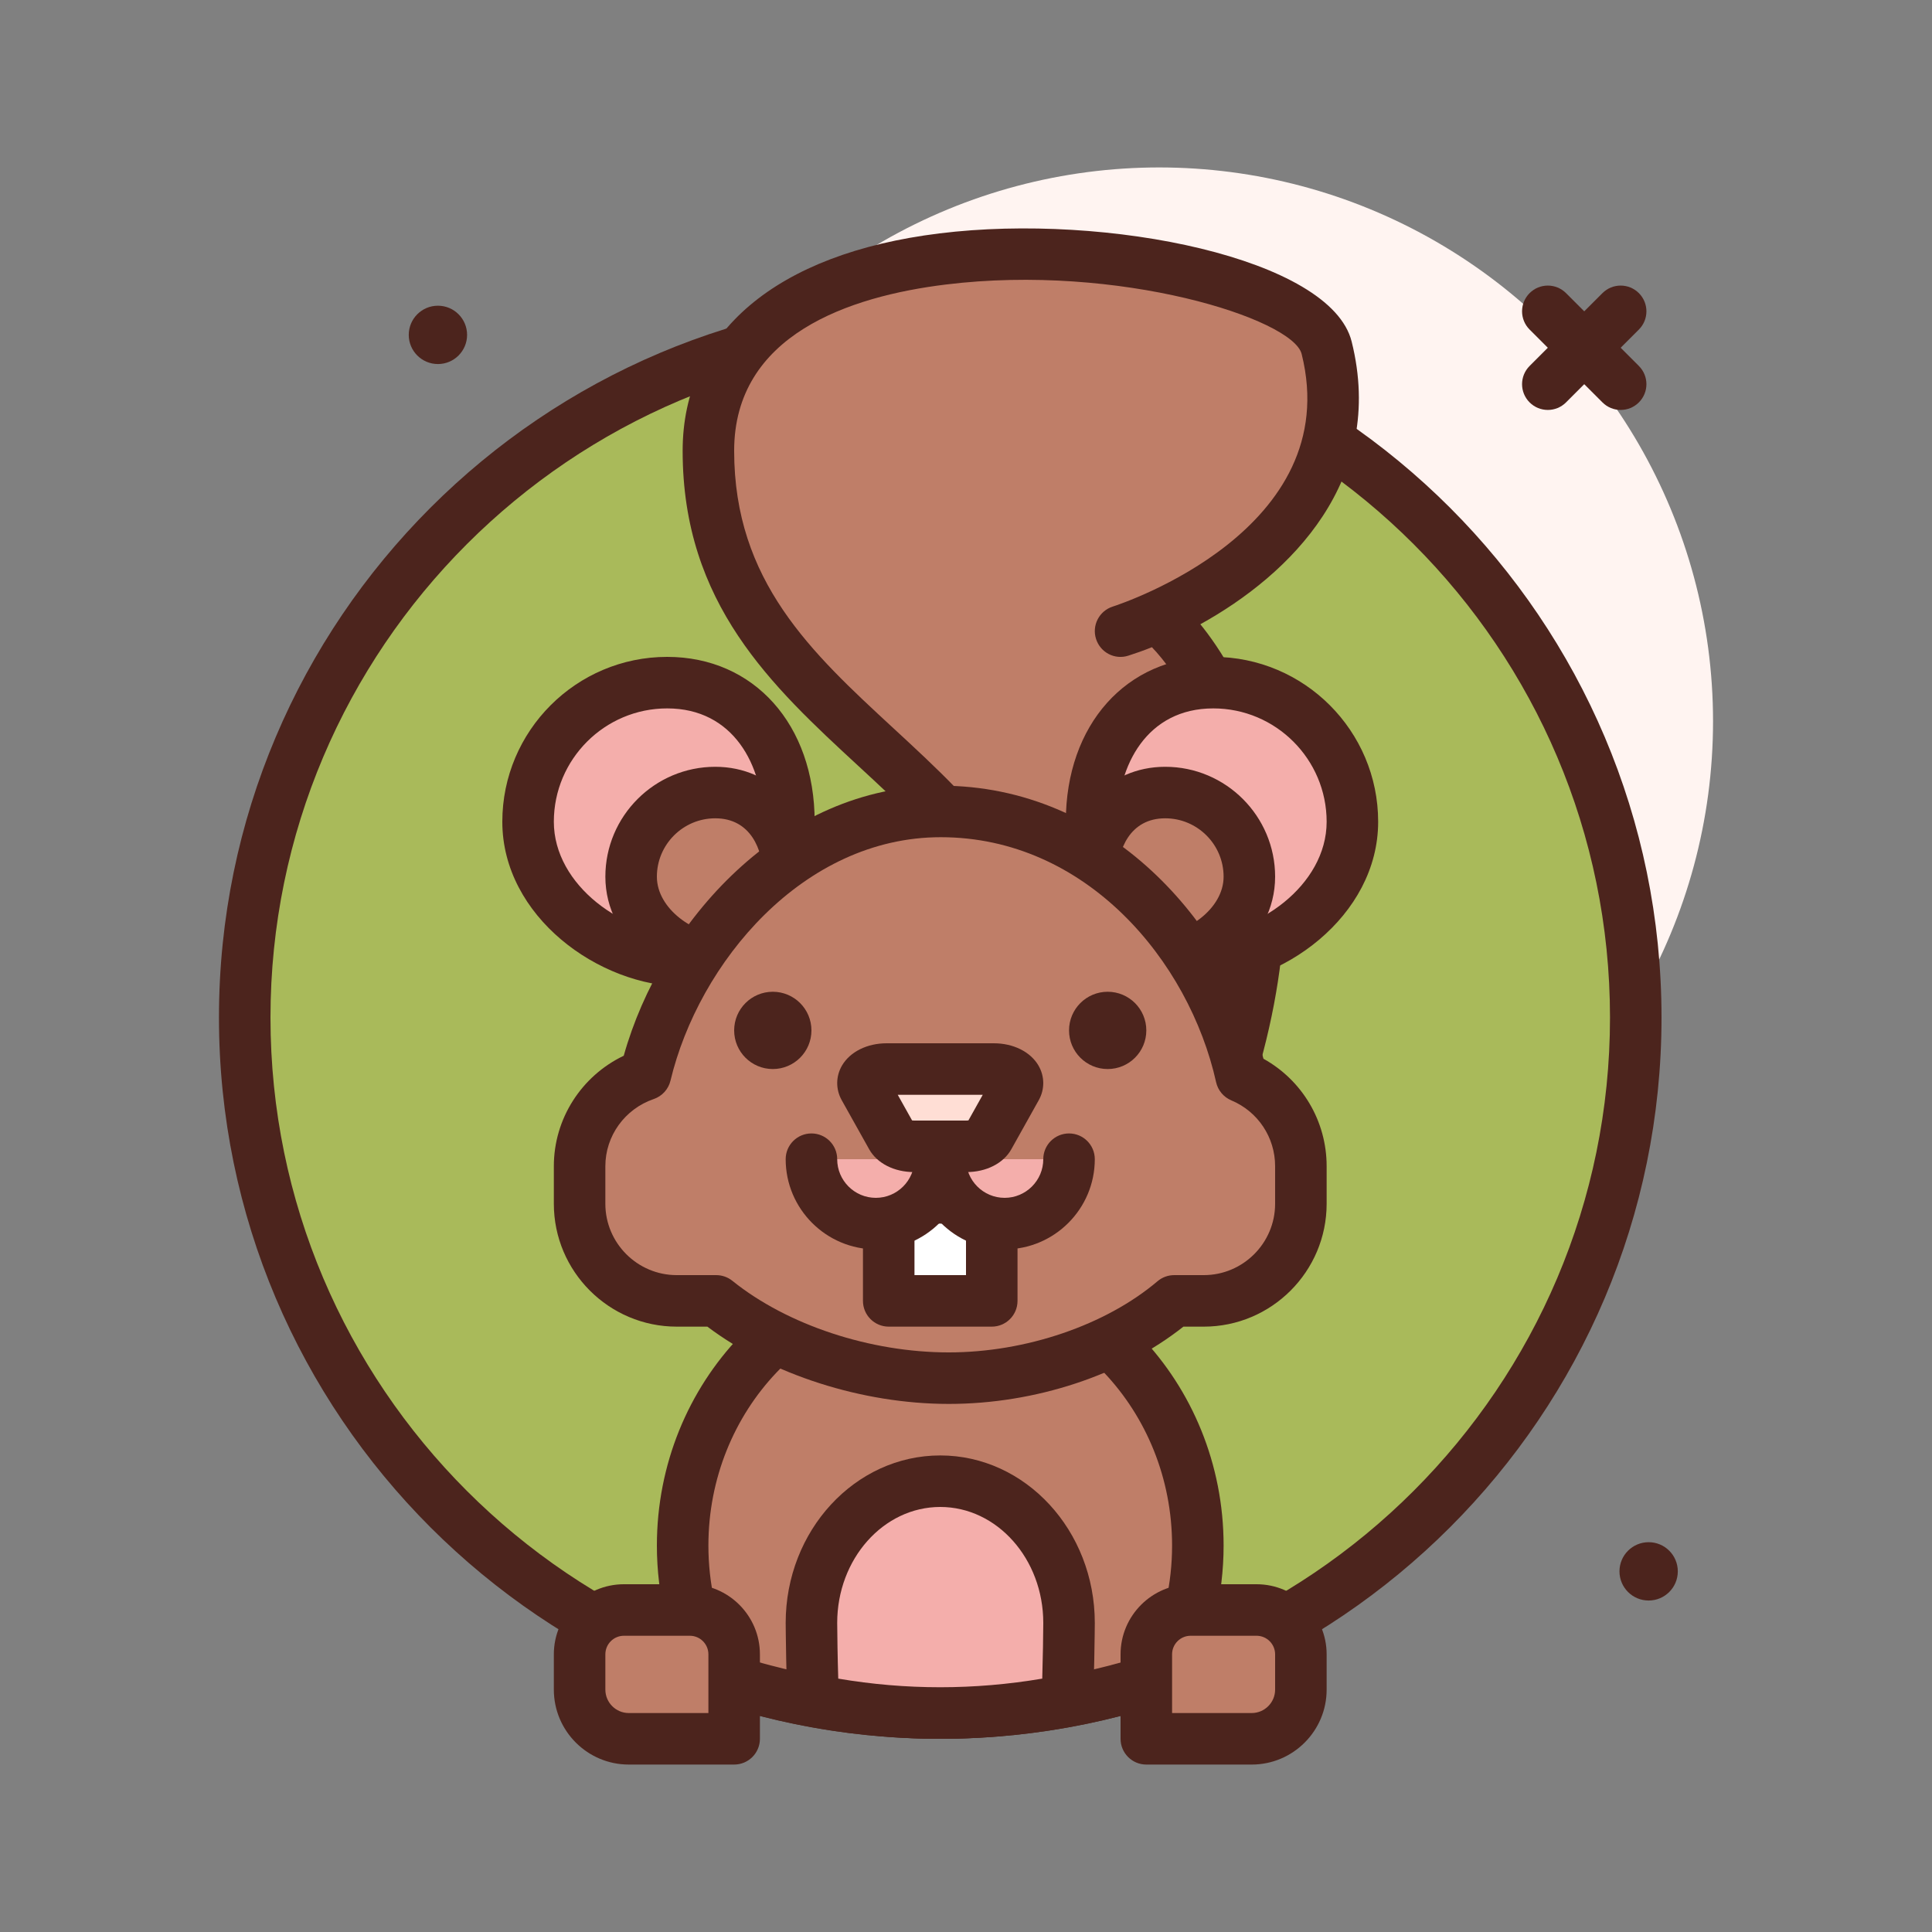 <svg id="squirrel" enable-background="new 0 0 300 300" height="512" viewBox="0 0 300 300" width="512" xmlns="http://www.w3.org/2000/svg"><rect x="0" y="0" width="300" height="300" fill="#808080" stroke="none"/><g><circle cx="180" cy="112" fill="#fff4f1" r="86"/><g><circle cx="146" cy="158" fill="#a9ba5a" r="108"/><path d="m146 270c-61.758 0-112-50.242-112-112s50.242-112 112-112 112 50.242 112 112-50.242 112-112 112zm0-216c-57.346 0-104 46.652-104 104s46.654 104 104 104 104-46.652 104-104-46.654-104-104-104z" fill="#4c241d"/></g><g><path d="m174 98s39.822-12.714 32-44c-4-16-96-28-96 16s52 48 52 92-28 52-28 52v12s38.382-3.145 56-56c16-48-8-72-8-72" fill="#bf7e68"/><path d="m134 230c-1 0-1.969-.375-2.711-1.059-.822-.757-1.289-1.824-1.289-2.941v-12c0-1.785 1.184-3.355 2.9-3.848 1.002-.297 25.1-7.98 25.1-48.152 0-20.25-12.004-31.328-24.713-43.062-13.416-12.383-27.287-25.188-27.287-48.938 0-18.336 14.531-30.637 39.869-33.758 26.115-3.23 60.787 3.898 64.012 16.789 5.379 21.512-9.541 36.195-23.494 43.902 5.381 6.586 21.75 31.301 7.408 74.332-18.244 54.73-57.793 58.582-59.469 58.723-.109.008-.217.012-.326.012zm4-13.266v4.465c10.053-2.539 34.961-12.73 48.205-52.465 14.945-44.836-6.141-66.996-7.047-67.918-.1-.105-.195-.211-.283-.32-1.273.508-2.5.945-3.658 1.312-2.107.691-4.35-.484-5.023-2.59-.674-2.102.484-4.352 2.586-5.027 1.479-.477 36.152-11.977 29.34-39.223-1.367-5.473-28.402-14.09-55.273-10.785-14.986 1.844-32.847 7.821-32.847 25.817 0 20.25 12.004 31.328 24.713 43.062 13.416 12.383 27.287 25.188 27.287 48.938 0 38.441-20.273 51.25-28 54.734z" fill="#4c241d"/></g><g><path d="m146 198c-22.091 0-40 18.804-40 42 0 7.296 1.777 14.154 4.893 20.133 11.011 3.784 22.812 5.867 35.107 5.867s24.096-2.083 35.107-5.867c3.116-5.979 4.893-12.837 4.893-20.133 0-23.196-17.909-42-40-42z" fill="#bf7e68"/><path d="m146 270c-12.412 0-24.662-2.047-36.408-6.086-.969-.332-1.773-1.023-2.246-1.934-3.498-6.71-5.346-14.312-5.346-21.98 0-25.363 19.738-46 44-46s44 20.637 44 46c0 7.668-1.848 15.27-5.346 21.98-.473.91-1.277 1.602-2.246 1.934-11.746 4.039-23.996 6.086-36.408 6.086zm-32.262-13.133c20.867 6.812 43.656 6.812 64.523 0 2.45-5.219 3.739-11.015 3.739-16.867 0-20.953-16.15-38-36-38s-36 17.047-36 38c0 5.852 1.289 11.648 3.738 16.867zm67.369 3.266h.039z" fill="#4c241d"/></g><g><path d="m146 230c-11.046 0-20 9.85-20 22 0 1.374.129 10.712.348 12.016 6.364 1.288 12.929 1.984 19.652 1.984s13.288-.696 19.652-1.984c.219-1.304.348-10.642.348-12.016 0-12.15-8.954-22-20-22z" fill="#f4aeab"/><path d="m146 270c-6.805 0-13.684-.695-20.445-2.062-1.625-.332-2.879-1.625-3.152-3.262-.323-1.918-.403-12.574-.403-12.676 0-14.336 10.766-26 24-26s24 11.664 24 26c0 .102-.08 10.758-.402 12.676-.273 1.637-1.527 2.93-3.152 3.262-6.762 1.367-13.641 2.062-20.446 2.062zm19.652-5.984h.039zm-35.49-3.36c10.523 1.789 21.154 1.781 31.678 0 .092-2.926.16-7.254.16-8.656 0-9.926-7.178-18-16-18s-16 8.074-16 18c0 1.398.068 5.715.162 8.656z" fill="#4c241d"/></g><g><path d="m210 127.6c0-11.929-9.671-21.6-21.6-21.6s-18.9 9.671-18.9 21.6 4.271 21.6 16.2 21.6 24.3-9.671 24.3-21.6z" fill="#f4aeab"/><path d="m185.699 153.199c-12.836 0-20.199-9.328-20.199-25.598 0-15.074 9.418-25.602 22.9-25.602 14.115 0 25.6 11.484 25.6 25.602 0 14.653-14.941 25.598-28.301 25.598zm2.701-43.199c-10.293 0-14.9 8.84-14.9 17.602 0 11.676 4.104 17.598 12.199 17.598 9.389 0 20.301-7.688 20.301-17.598 0-9.707-7.895-17.602-17.6-17.602z" fill="#4c241d"/></g><g><path d="m194 136.133c0-7.217-5.85-13.067-13.067-13.067s-11.433 5.85-11.433 13.067 2.583 13.067 9.8 13.067 14.7-5.85 14.7-13.067z" fill="#bf7e68"/><path d="m179.301 153.199c-8.643 0-13.801-6.379-13.801-17.066 0-9.891 6.49-17.066 15.434-17.066 9.41 0 17.066 7.656 17.066 17.066 0 10.058-9.855 17.066-18.699 17.066zm1.633-26.133c-5.486 0-7.434 4.883-7.434 9.066 0 9.066 4.215 9.066 5.801 9.066 4.846 0 10.699-4.043 10.699-9.066 0-4.999-4.066-9.066-9.066-9.066z" fill="#4c241d"/></g><g><path d="m82 127.6c0-11.929 9.671-21.6 21.6-21.6s18.9 9.671 18.9 21.6-4.271 21.6-16.2 21.6-24.3-9.671-24.3-21.6z" fill="#f4aeab"/><path d="m106.301 153.199c-13.36 0-28.301-10.945-28.301-25.597 0-14.118 11.484-25.602 25.6-25.602 13.482 0 22.9 10.527 22.9 25.602 0 16.269-7.363 25.597-20.199 25.597zm-2.701-43.199c-9.705 0-17.6 7.895-17.6 17.602 0 9.91 10.912 17.598 20.301 17.598 8.096 0 12.199-5.922 12.199-17.598 0-8.762-4.607-17.602-14.9-17.602z" fill="#4c241d"/></g><g><path d="m98 136.133c0-7.217 5.85-13.067 13.067-13.067s11.433 5.85 11.433 13.067-2.583 13.067-9.8 13.067-14.7-5.85-14.7-13.067z" fill="#bf7e68"/><path d="m112.699 153.199c-8.844 0-18.699-7.008-18.699-17.066 0-9.41 7.656-17.066 17.066-17.066 8.943 0 15.434 7.176 15.434 17.066 0 10.687-5.158 17.066-13.801 17.066zm-1.633-26.133c-5 0-9.066 4.066-9.066 9.066 0 5.023 5.854 9.066 10.699 9.066 1.586 0 5.801 0 5.801-9.066 0-4.183-1.947-9.066-7.434-9.066z" fill="#4c241d"/></g><g><path d="m192.742 167.171c-4.608-20.682-21.994-41.171-46.659-41.171-23.012 0-40.938 20.292-45.861 40.872-5.93 2.031-10.222 7.593-10.222 14.212v5.832c0 8.33 6.754 15.084 15.084 15.084h6.129c9.813 7.898 23.853 12 36.104 12s25.702-4.102 35.01-12h4.587c8.331 0 15.084-6.754 15.084-15.084v-5.832c.002-6.265-3.819-11.633-9.256-13.913z" fill="#bf7e68"/><path d="m147.318 218c-13.42 0-27.627-4.57-37.477-12h-4.758c-10.522 0-19.083-8.562-19.083-19.086v-5.828c0-7.367 4.279-14.008 10.854-17.152 5.785-20.691 24.545-41.934 49.23-41.934 25.947 0 44.562 21.023 50.105 42.402 6.021 3.34 9.811 9.68 9.811 16.684v5.828c0 10.523-8.561 19.086-19.084 19.086h-3.158c-9.514 7.535-23.008 12-36.44 12zm-1.234-88c-21.387 0-37.586 19.477-41.971 37.801-.318 1.332-1.299 2.41-2.594 2.855-4.498 1.539-7.52 5.73-7.52 10.43v5.828c.001 6.113 4.974 11.086 11.085 11.086h6.131c.912 0 1.797.312 2.508.883 8.517 6.859 21.39 11.117 33.595 11.117 11.965 0 24.389-4.234 32.422-11.051.723-.613 1.641-.949 2.588-.949h4.588c6.111 0 11.084-4.973 11.084-11.086v-5.828c0-4.48-2.67-8.492-6.803-10.223-1.197-.504-2.076-1.555-2.359-2.82-4.211-18.906-20.248-38.043-42.754-38.043z" fill="#4c241d"/></g><g fill="#4c241d"><circle cx="68" cy="52" r="4.529"/><circle cx="256" cy="244" r="4.529"/><path d="m251.656 63.656c-1.023 0-2.047-.391-2.828-1.172l-11.312-11.312c-1.562-1.562-1.562-4.094 0-5.656s4.094-1.562 5.656 0l11.312 11.312c1.562 1.562 1.562 4.094 0 5.656-.781.782-1.804 1.172-2.828 1.172z"/><path d="m240.344 63.656c-1.023 0-2.047-.391-2.828-1.172-1.562-1.562-1.562-4.094 0-5.656l11.312-11.312c1.562-1.562 4.094-1.562 5.656 0s1.562 4.094 0 5.656l-11.312 11.312c-.781.782-1.805 1.172-2.828 1.172z"/><circle cx="120" cy="160" r="6"/><circle cx="172" cy="160" r="6"/></g><g><path d="m138 186h16v16h-16z" fill="#fff"/><path d="m154 206h-16c-2.209 0-4-1.789-4-4v-16c0-2.211 1.791-4 4-4h16c2.209 0 4 1.789 4 4v16c0 2.211-1.791 4-4 4zm-12-8h8v-8h-8z" fill="#4c241d"/></g><g><path d="m114 270h-16.364c-4.217 0-7.636-3.419-7.636-7.636v-5.48c0-3.802 3.082-6.884 6.884-6.884h10.232c3.802 0 6.884 3.082 6.884 6.884z" fill="#bf7e68"/><path d="m114 274h-16.363c-6.416 0-11.637-5.219-11.637-11.637v-5.48c0-6 4.883-10.883 10.883-10.883h10.234c6 0 10.883 4.883 10.883 10.883v13.117c0 2.211-1.791 4-4 4zm-17.117-20c-1.59 0-2.883 1.293-2.883 2.883v5.48c0 2.004 1.631 3.637 3.637 3.637h12.363v-9.117c0-1.59-1.293-2.883-2.883-2.883z" fill="#4c241d"/></g><g><path d="m178 270h16.364c4.217 0 7.636-3.419 7.636-7.636v-5.48c0-3.802-3.082-6.884-6.884-6.884h-10.232c-3.802 0-6.884 3.082-6.884 6.884z" fill="#bf7e68"/><path d="m194.365 274h-16.365c-2.209 0-4-1.789-4-4v-13.117c0-6 4.883-10.883 10.883-10.883h10.232c6.002 0 10.885 4.883 10.885 10.883v5.48c0 6.418-5.219 11.637-11.635 11.637zm-12.365-8h12.365c2.004 0 3.635-1.633 3.635-3.637v-5.48c0-1.59-1.295-2.883-2.885-2.883h-10.232c-1.59 0-2.883 1.293-2.883 2.883z" fill="#4c241d"/></g><g><path d="m146 180c0 5.523 4.477 10 10 10s10-4.477 10-10" fill="#f4aeab"/><path d="m156 194c-7.719 0-14-6.281-14-14 0-2.211 1.791-4 4-4s4 1.789 4 4c0 3.309 2.691 6 6 6s6-2.691 6-6c0-2.211 1.791-4 4-4s4 1.789 4 4c0 7.719-6.281 14-14 14z" fill="#4c241d"/></g><g><path d="m126 180c0 5.523 4.477 10 10 10s10-4.477 10-10" fill="#f4aeab"/><path d="m136 194c-7.719 0-14-6.281-14-14 0-2.211 1.791-4 4-4s4 1.789 4 4c0 3.309 2.691 6 6 6s6-2.691 6-6c0-2.211 1.791-4 4-4s4 1.789 4 4c0 7.719-6.281 14-14 14z" fill="#4c241d"/></g><g><path d="m150.065 178h-8.13c-1.579 0-2.981-.602-3.481-1.496l-4.263-7.625c-.792-1.416.976-2.879 3.481-2.879h16.657c2.504 0 4.272 1.463 3.481 2.879l-4.263 7.625c-.501.894-1.903 1.496-3.482 1.496z" fill="#ffded5"/><path d="m150.064 182h-8.129c-3.084 0-5.756-1.359-6.975-3.551l-4.262-7.617c-.947-1.699-.928-3.711.055-5.387 1.247-2.125 3.897-3.445 6.919-3.445h16.656c3.021 0 5.672 1.32 6.918 3.445.982 1.676 1.002 3.688.053 5.387l-4.262 7.625c-1.217 2.184-3.889 3.543-6.973 3.543zm-.011-7.449c0 .004-.002.004-.002.008zm-8.11-.004.004.004c-.002 0-.004-.004-.004-.004zm-.318-.57c.086.016.189.023.311.023h8.129c.121 0 .225-.008.311-.023l2.224-3.977h-13.2z" fill="#4c241d"/></g></g></svg>